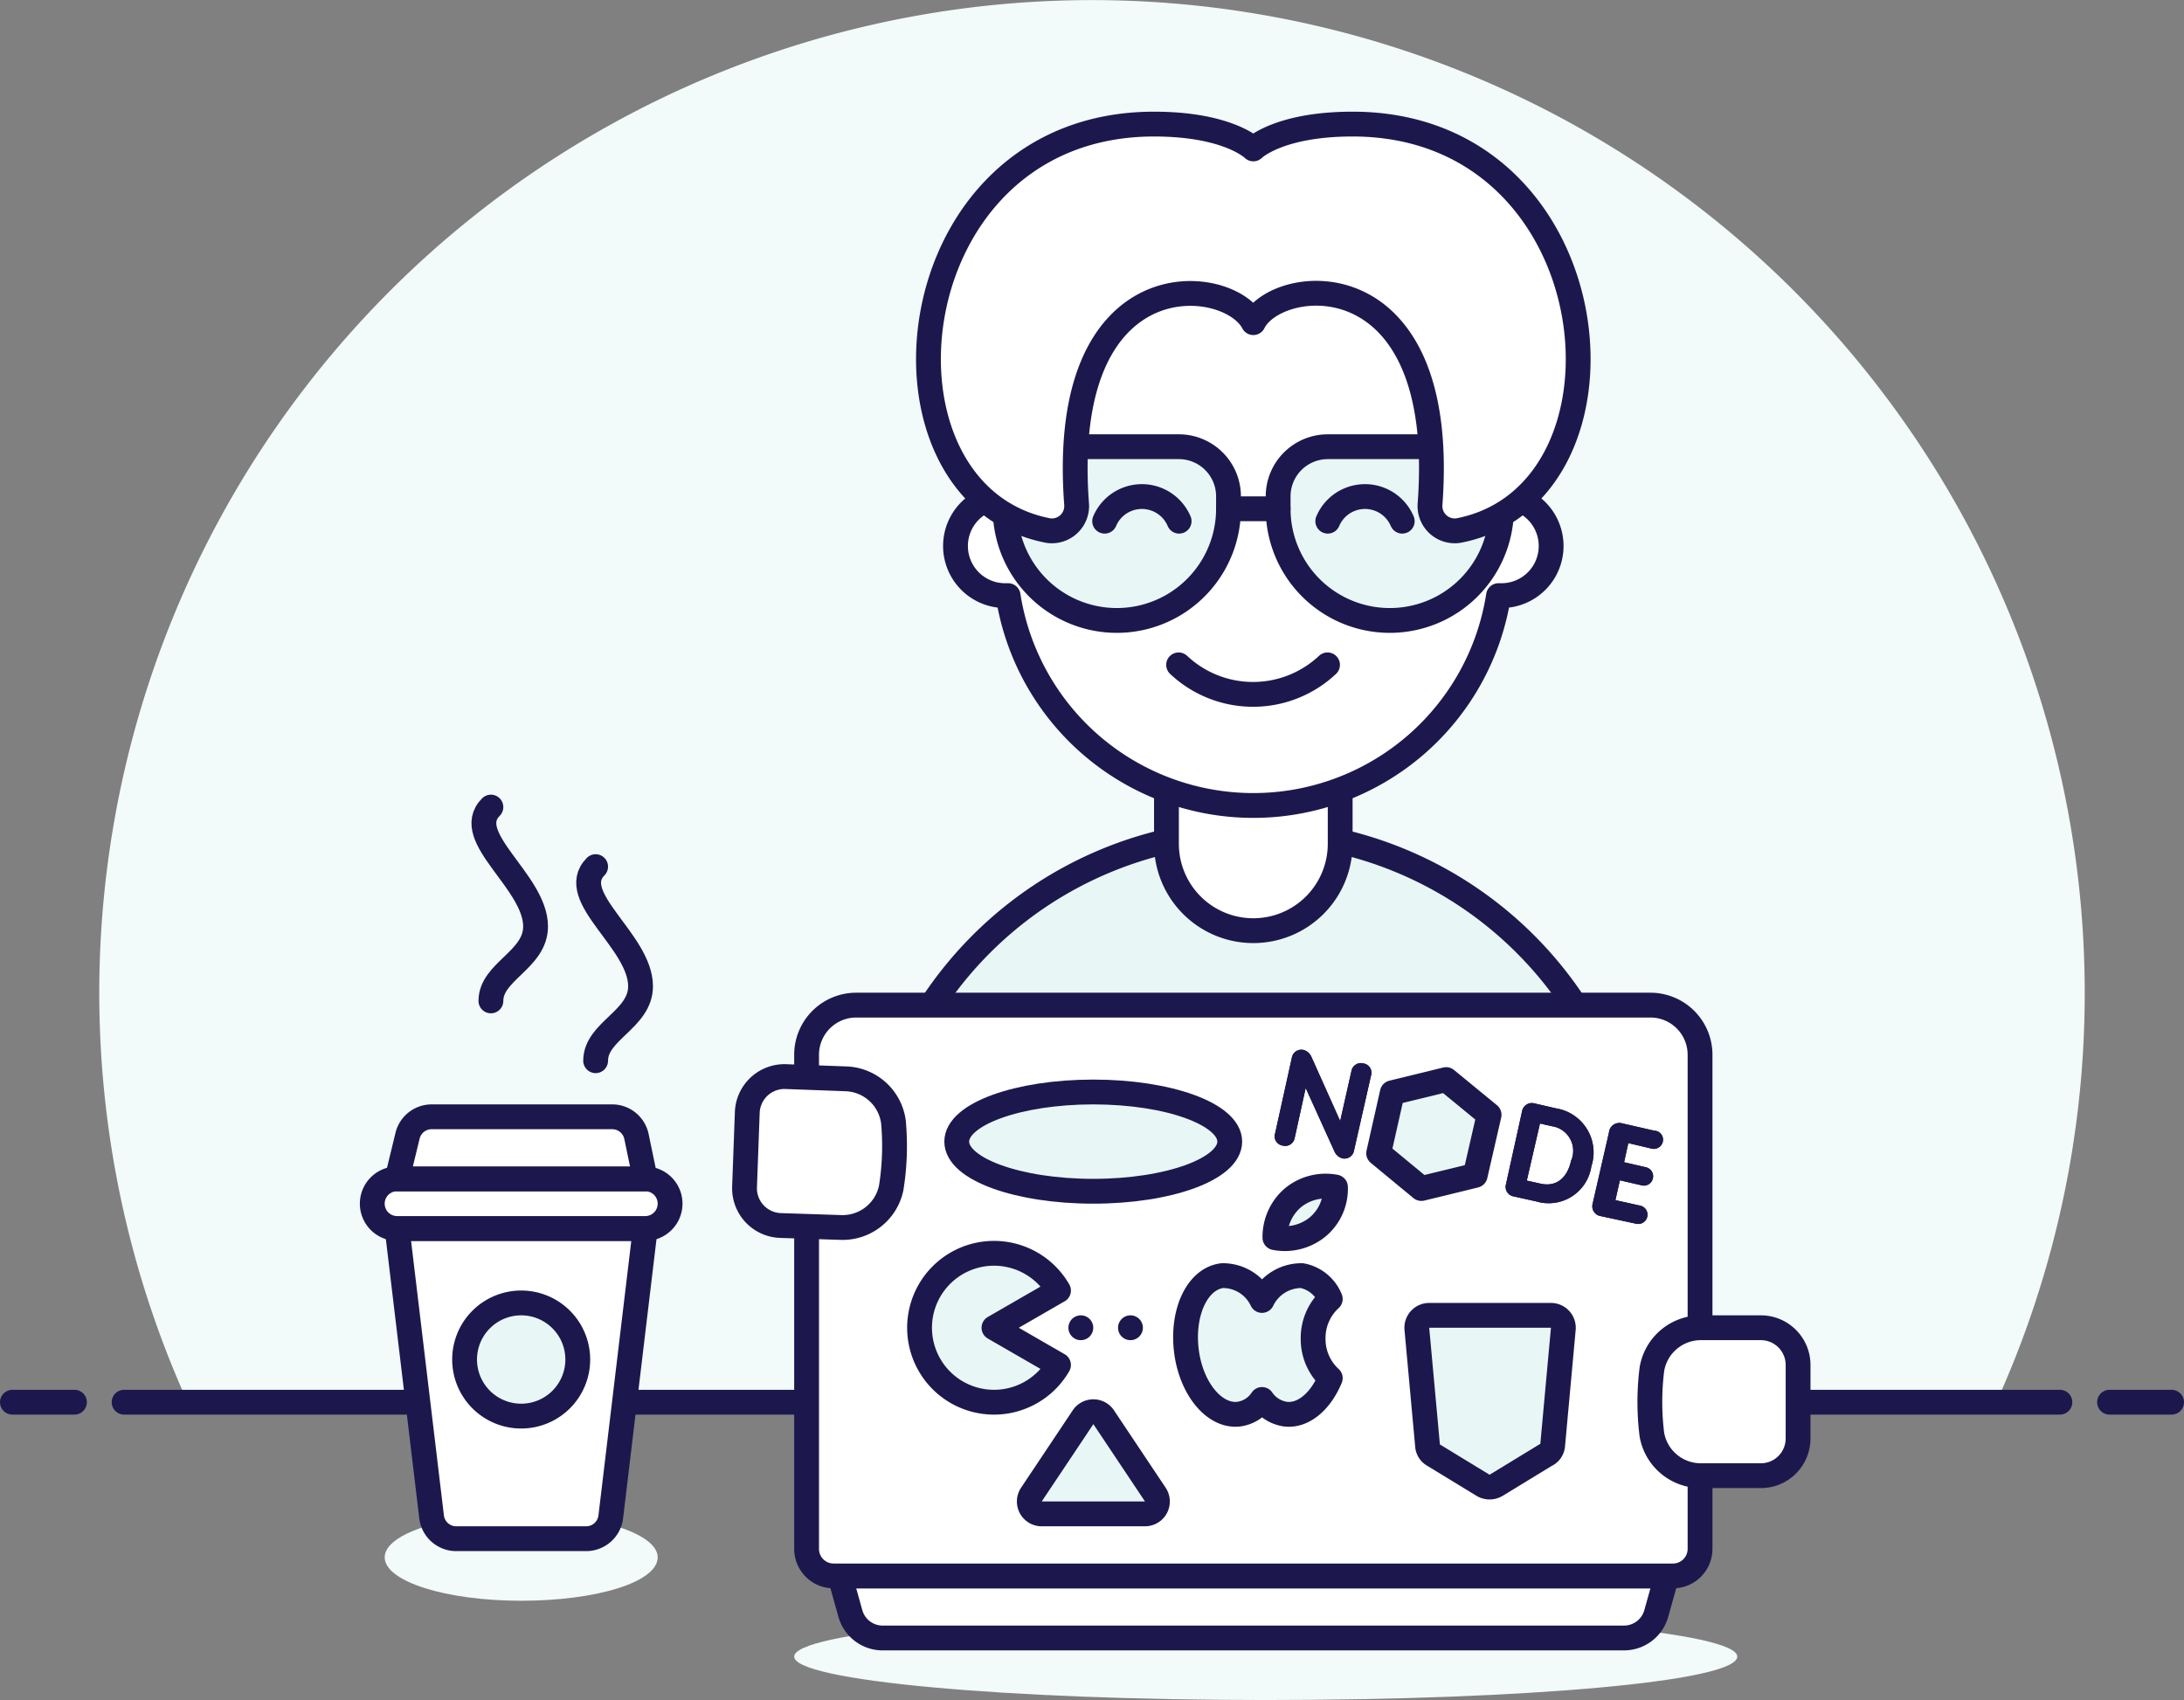 <svg xmlns="http://www.w3.org/2000/svg" viewBox="0 0 88 68.5"><rect x="0" y="0" width="88" height="68.5" fill="#808080" stroke="none"/><defs><style>.cls-1{fill:#f2fafa;}.cls-2,.cls-5{fill:none;stroke:#1c184e;stroke-linejoin:round;}.cls-2{stroke-linecap:round;}.cls-3{fill:#e9f6f6;}.cls-4{fill:#fff;}.cls-6{fill:#1c184e;}</style></defs><title>Resurs 23</title><g id="Lager_2" data-name="Lager 2"><g id="Layer_1" data-name="Layer 1"><path class="cls-1" d="M84,40A40,40,0,1,0,7.56,56.5H80.44A39.88,39.88,0,0,0,84,40"/><line class="cls-2" x1="5" y1="56.5" x2="83" y2="56.5"/><line class="cls-2" x1="0.5" y1="56.5" x2="3" y2="56.5"/><line class="cls-2" x1="85" y1="56.5" x2="87.5" y2="56.5"/><path class="cls-1" d="M70,66.75c0,1-8.51,1.75-19,1.75s-19-.78-19-1.75S40.51,65,51,65s19,.78,19,1.75"/><path class="cls-3" d="M66,49a15.5,15.5,0,0,0-31,0v2.5h6v5H60v-5h6Z"/><path class="cls-2" d="M66,49a15.5,15.5,0,0,0-31,0v2.5h6v5H60v-5h6Z"/><path class="cls-4" d="M47,34a3.5,3.5,0,0,0,7,0V30.5H47Z"/><path class="cls-2" d="M47,34V30.5h7V34a3.5,3.5,0,0,1-7,0Z"/><path class="cls-4" d="M60.5,20V17.5a10,10,0,0,0-20,0V20a2,2,0,0,0,0,4h.12a10,10,0,0,0,19.76,0h.12a2,2,0,0,0,0-4"/><path class="cls-2" d="M60.5,20V17.5a10,10,0,0,0-20,0V20a2,2,0,0,0,0,4h.12a10,10,0,0,0,19.76,0h.12a2,2,0,0,0,0-4Z"/><path class="cls-3" d="M60.5,20.5a4.5,4.5,0,0,1-9,0V20a2,2,0,0,1,2-2h7Z"/><path class="cls-3" d="M49.5,20.5a4.5,4.5,0,0,1-9,0V18h7a2,2,0,0,1,2,2Z"/><path class="cls-2" d="M47.49,26.79a4.38,4.38,0,0,0,6,0"/><path class="cls-2" d="M49.5,20.5a4.5,4.5,0,0,1-9,0V18h7a2,2,0,0,1,2,2Z"/><path class="cls-2" d="M60.5,20.5a4.5,4.5,0,0,1-9,0V20a2,2,0,0,1,2-2h7Z"/><line class="cls-2" x1="49.5" y1="20.5" x2="51.5" y2="20.5"/><path class="cls-4" d="M50.5,6s1-1,4-1C65,5,66.38,19.92,58.76,21.38a1,1,0,0,1-1.14-1.06c.75-10-6.16-9.25-7.12-7.32-1-1.93-7.87-2.65-7.12,7.32a1,1,0,0,1-1.14,1.06C34.62,19.92,36,5,46.5,5c3,0,4,1,4,1"/><path class="cls-2" d="M50.5,6s1-1,4-1C65,5,66.38,19.92,58.76,21.38a1,1,0,0,1-1.14-1.06c.75-10-6.16-9.25-7.12-7.32-1-1.93-7.87-2.65-7.12,7.32a1,1,0,0,1-1.14,1.06C34.62,19.92,36,5,46.5,5,49.5,5,50.5,6,50.5,6Z"/><path class="cls-2" d="M56.5,21a1.63,1.63,0,0,0-3,0"/><path class="cls-2" d="M47.51,21a1.63,1.63,0,0,0-3,0"/><path class="cls-4" d="M67.16,63.5H33.84L34.26,65a1.35,1.35,0,0,0,1.3,1H65.44a1.35,1.35,0,0,0,1.3-1Z"/><path class="cls-5" d="M67.16,63.5H33.84L34.26,65a1.35,1.35,0,0,0,1.3,1H65.44a1.35,1.35,0,0,0,1.3-1Z"/><path class="cls-4" d="M67.41,63.5H33.59a1.09,1.09,0,0,1-1.09-1.09V42.5a2,2,0,0,1,2-2h32a2,2,0,0,1,2,2V62.41a1.09,1.09,0,0,1-1.09,1.09"/><path class="cls-4" d="M66.5,40.5h-32a2,2,0,0,0-2,2v4.85c0-.72.58-2.35,1.3-2.35H67.2c.72,0,1.3,1.63,1.3,2.35V42.5a2,2,0,0,0-2-2"/><path class="cls-5" d="M67.41,63.5H33.59a1.09,1.09,0,0,1-1.09-1.09V42.5a2,2,0,0,1,2-2h32a2,2,0,0,1,2,2V62.41A1.09,1.09,0,0,1,67.41,63.5Z"/><path class="cls-3" d="M52.91,53.94a2.13,2.13,0,0,1,.69-1.6,1.54,1.54,0,0,0-1.14-.94,1.76,1.76,0,0,0-1.61,1,1.74,1.74,0,0,0-1.6-1c-1,.12-1.63,1.46-1.45,3s1.13,2.7,2.12,2.58a1.34,1.34,0,0,0,.93-.59,1.38,1.38,0,0,0,.94.59c.72.09,1.42-.51,1.81-1.45a2.13,2.13,0,0,1-.69-1.6"/><path class="cls-5" d="M52.91,53.94a2.13,2.13,0,0,1,.69-1.6,1.54,1.54,0,0,0-1.14-.94,1.76,1.76,0,0,0-1.61,1,1.74,1.74,0,0,0-1.6-1c-1,.12-1.63,1.46-1.45,3s1.13,2.7,2.12,2.58a1.34,1.34,0,0,0,.93-.59,1.38,1.38,0,0,0,.94.59c.72.09,1.42-.51,1.81-1.45A2.13,2.13,0,0,1,52.91,53.94Z"/><path class="cls-3" d="M52.1,48.26a2.08,2.08,0,0,0-.73,1.61,2.09,2.09,0,0,0,1.72-.43,2,2,0,0,0,.72-1.61,2.08,2.08,0,0,0-1.71.43"/><path class="cls-5" d="M52.1,48.26a2.08,2.08,0,0,0-.73,1.61,2.09,2.09,0,0,0,1.72-.43,2,2,0,0,0,.72-1.61A2.08,2.08,0,0,0,52.1,48.26Z"/><path class="cls-4" d="M68.49,53.5l2.44,0a1.5,1.5,0,0,1,1.52,1.48l0,3A1.5,1.5,0,0,1,71,59.46l-2.44,0a2,2,0,0,1-2-1.65,10.6,10.6,0,0,1,0-2.64,2,2,0,0,1,1.95-1.71"/><path class="cls-2" d="M68.49,53.5l2.44,0a1.5,1.5,0,0,1,1.52,1.48l0,3A1.5,1.5,0,0,1,71,59.46l-2.44,0a2,2,0,0,1-2-1.65,10.6,10.6,0,0,1,0-2.64A2,2,0,0,1,68.49,53.5Z"/><path class="cls-4" d="M33.89,49.46l-2.44-.08A1.5,1.5,0,0,1,30,47.83l.11-3a1.5,1.5,0,0,1,1.55-1.45l2.43.09A2,2,0,0,1,36,45.21a10.68,10.68,0,0,1-.09,2.65,2,2,0,0,1-2,1.6"/><path class="cls-2" d="M33.89,49.46l-2.44-.08A1.5,1.5,0,0,1,30,47.83l.11-3a1.5,1.5,0,0,1,1.55-1.45l2.43.09A2,2,0,0,1,36,45.21a10.68,10.68,0,0,1-.09,2.65A2,2,0,0,1,33.89,49.46Z"/><path class="cls-3" d="M43.63,57.12l-2.07,3.1A.5.5,0,0,0,42,61h4.13a.5.5,0,0,0,.42-.78l-2.07-3.1a.5.5,0,0,0-.83,0"/><path class="cls-2" d="M43.63,57.12l-2.07,3.1A.5.5,0,0,0,42,61h4.13a.5.5,0,0,0,.42-.78l-2.07-3.1A.5.5,0,0,0,43.63,57.12Z"/><path class="cls-3" d="M40.05,53.5,42.65,55a3,3,0,1,1,0-3Z"/><path class="cls-2" d="M40.05,53.5,42.65,55a3,3,0,1,1,0-3Z"/><path class="cls-6" d="M43.55,53a.5.5,0,0,0,0,1,.5.5,0,0,0,0-1"/><path class="cls-6" d="M45.55,53a.5.5,0,0,0,0,1,.5.5,0,0,0,0-1"/><path class="cls-3" d="M62.28,58.63l-2,1.22a.53.53,0,0,1-.52,0l-2-1.22a.47.47,0,0,1-.24-.38l-.43-4.7a.5.5,0,0,1,.5-.55h4.9a.5.5,0,0,1,.5.55l-.43,4.7a.47.47,0,0,1-.24.38"/><path class="cls-2" d="M62.28,58.63l-2,1.22a.53.53,0,0,1-.52,0l-2-1.22a.47.47,0,0,1-.24-.38l-.43-4.7a.5.5,0,0,1,.5-.55h4.9a.5.5,0,0,1,.5.55l-.43,4.7A.47.47,0,0,1,62.28,58.63Z"/><polygon class="cls-3" points="56.1 44.03 58.27 43.5 60 44.92 59.44 47.36 57.27 47.89 55.55 46.47 56.1 44.03"/><polygon class="cls-2" points="56.1 44.03 58.27 43.5 60 44.92 59.44 47.36 57.27 47.89 55.55 46.47 56.1 44.03"/><path class="cls-3" d="M49.55,46c0,1.1-2.47,2-5.5,2s-5.5-.9-5.5-2,2.46-2,5.5-2,5.5.9,5.5,2"/><ellipse class="cls-2" cx="44.05" cy="46" rx="5.5" ry="2"/><path class="cls-2" d="M24,34.92c-1.2,1.21,1.81,3,1.81,4.82,0,1.34-1.81,1.8-1.81,3"/><path class="cls-2" d="M19.78,32.52c-1.2,1.2,1.8,3,1.8,4.81,0,1.35-1.8,1.81-1.8,3"/><path class="cls-1" d="M26.5,62.75c0,1-2.46,1.75-5.5,1.75s-5.5-.78-5.5-1.75S18,61,21,61s5.5.78,5.5,1.75"/><path class="cls-4" d="M23.61,62H18.39a1,1,0,0,1-1-.88L16,49.5H26L24.61,61.12a1,1,0,0,1-1,.88"/><path class="cls-5" d="M23.61,62H18.39a1,1,0,0,1-1-.88L16,49.5H26L24.61,61.12A1,1,0,0,1,23.61,62Z"/><path class="cls-4" d="M26,49.5H16a1,1,0,0,1,0-2H26a1,1,0,0,1,0,2"/><path class="cls-5" d="M26,49.5H16a1,1,0,0,1,0-2H26a1,1,0,0,1,0,2Z"/><path class="cls-4" d="M26,47.5H16l.42-1.73a1,1,0,0,1,1-.77h7.22a1,1,0,0,1,1,.77Z"/><path class="cls-5" d="M26,47.5H16l.42-1.73a1,1,0,0,1,1-.77h7.22a1,1,0,0,1,1,.77Z"/><path class="cls-3" d="M23.28,54.78A2.28,2.28,0,1,1,21,52.5a2.28,2.28,0,0,1,2.28,2.28"/><path class="cls-2" d="M23.28,54.78A2.28,2.28,0,1,1,21,52.5,2.28,2.28,0,0,1,23.28,54.78Z"/><path class="cls-6" d="M52.05,42.63a.39.39,0,0,1,.49-.32.5.5,0,0,1,.29.25L54,45.17h0l.45-2a.39.39,0,0,1,.49-.32.38.38,0,0,1,.3.5l-.68,3a.39.39,0,0,1-.49.32.5.5,0,0,1-.29-.25l-1.17-2.58h0l-.44,2a.39.39,0,0,1-.49.32.38.38,0,0,1-.3-.5Z"/><path class="cls-6" d="M61.33,44.77a.4.4,0,0,1,.5-.31l.87.2A1.8,1.8,0,0,1,64.12,47a1.74,1.74,0,0,1-2.22,1.41L61,48.21a.39.39,0,0,1-.32-.49Zm.19,2.8.54.12c.68.16,1.1-.27,1.24-.91a1,1,0,0,0-.77-1.4l-.48-.11Z"/><path class="cls-6" d="M64.83,45.63a.42.42,0,0,1,.52-.37l1.31.3A.36.36,0,0,1,67,46a.37.37,0,0,1-.46.28l-.93-.22-.17.77.86.2a.37.37,0,0,1,.3.45.37.37,0,0,1-.46.28l-.87-.2-.18.8,1,.22a.37.37,0,1,1-.16.73L64.49,49a.4.4,0,0,1-.32-.49Z"/><path class="cls-6" d="M52.05,42.63a.39.39,0,0,1,.49-.32.5.5,0,0,1,.29.25L54,45.17h0l.45-2a.39.39,0,0,1,.49-.32.38.38,0,0,1,.3.5l-.68,3a.39.39,0,0,1-.49.32.5.5,0,0,1-.29-.25l-1.17-2.58h0l-.44,2a.39.39,0,0,1-.49.32.38.38,0,0,1-.3-.5Z"/><path class="cls-6" d="M61.33,44.77a.4.4,0,0,1,.5-.31l.87.2A1.8,1.8,0,0,1,64.12,47a1.74,1.74,0,0,1-2.22,1.41L61,48.21a.39.39,0,0,1-.32-.49Zm.19,2.8.54.12c.68.16,1.1-.27,1.24-.91a1,1,0,0,0-.77-1.4l-.48-.11Z"/><path class="cls-6" d="M64.83,45.63a.42.42,0,0,1,.52-.37l1.31.3A.36.36,0,0,1,67,46a.37.37,0,0,1-.46.28l-.93-.22-.17.77.86.2a.37.37,0,0,1,.3.45.37.37,0,0,1-.46.28l-.87-.2-.18.8,1,.22a.37.37,0,1,1-.16.73L64.49,49a.4.4,0,0,1-.32-.49Z"/></g></g></svg>